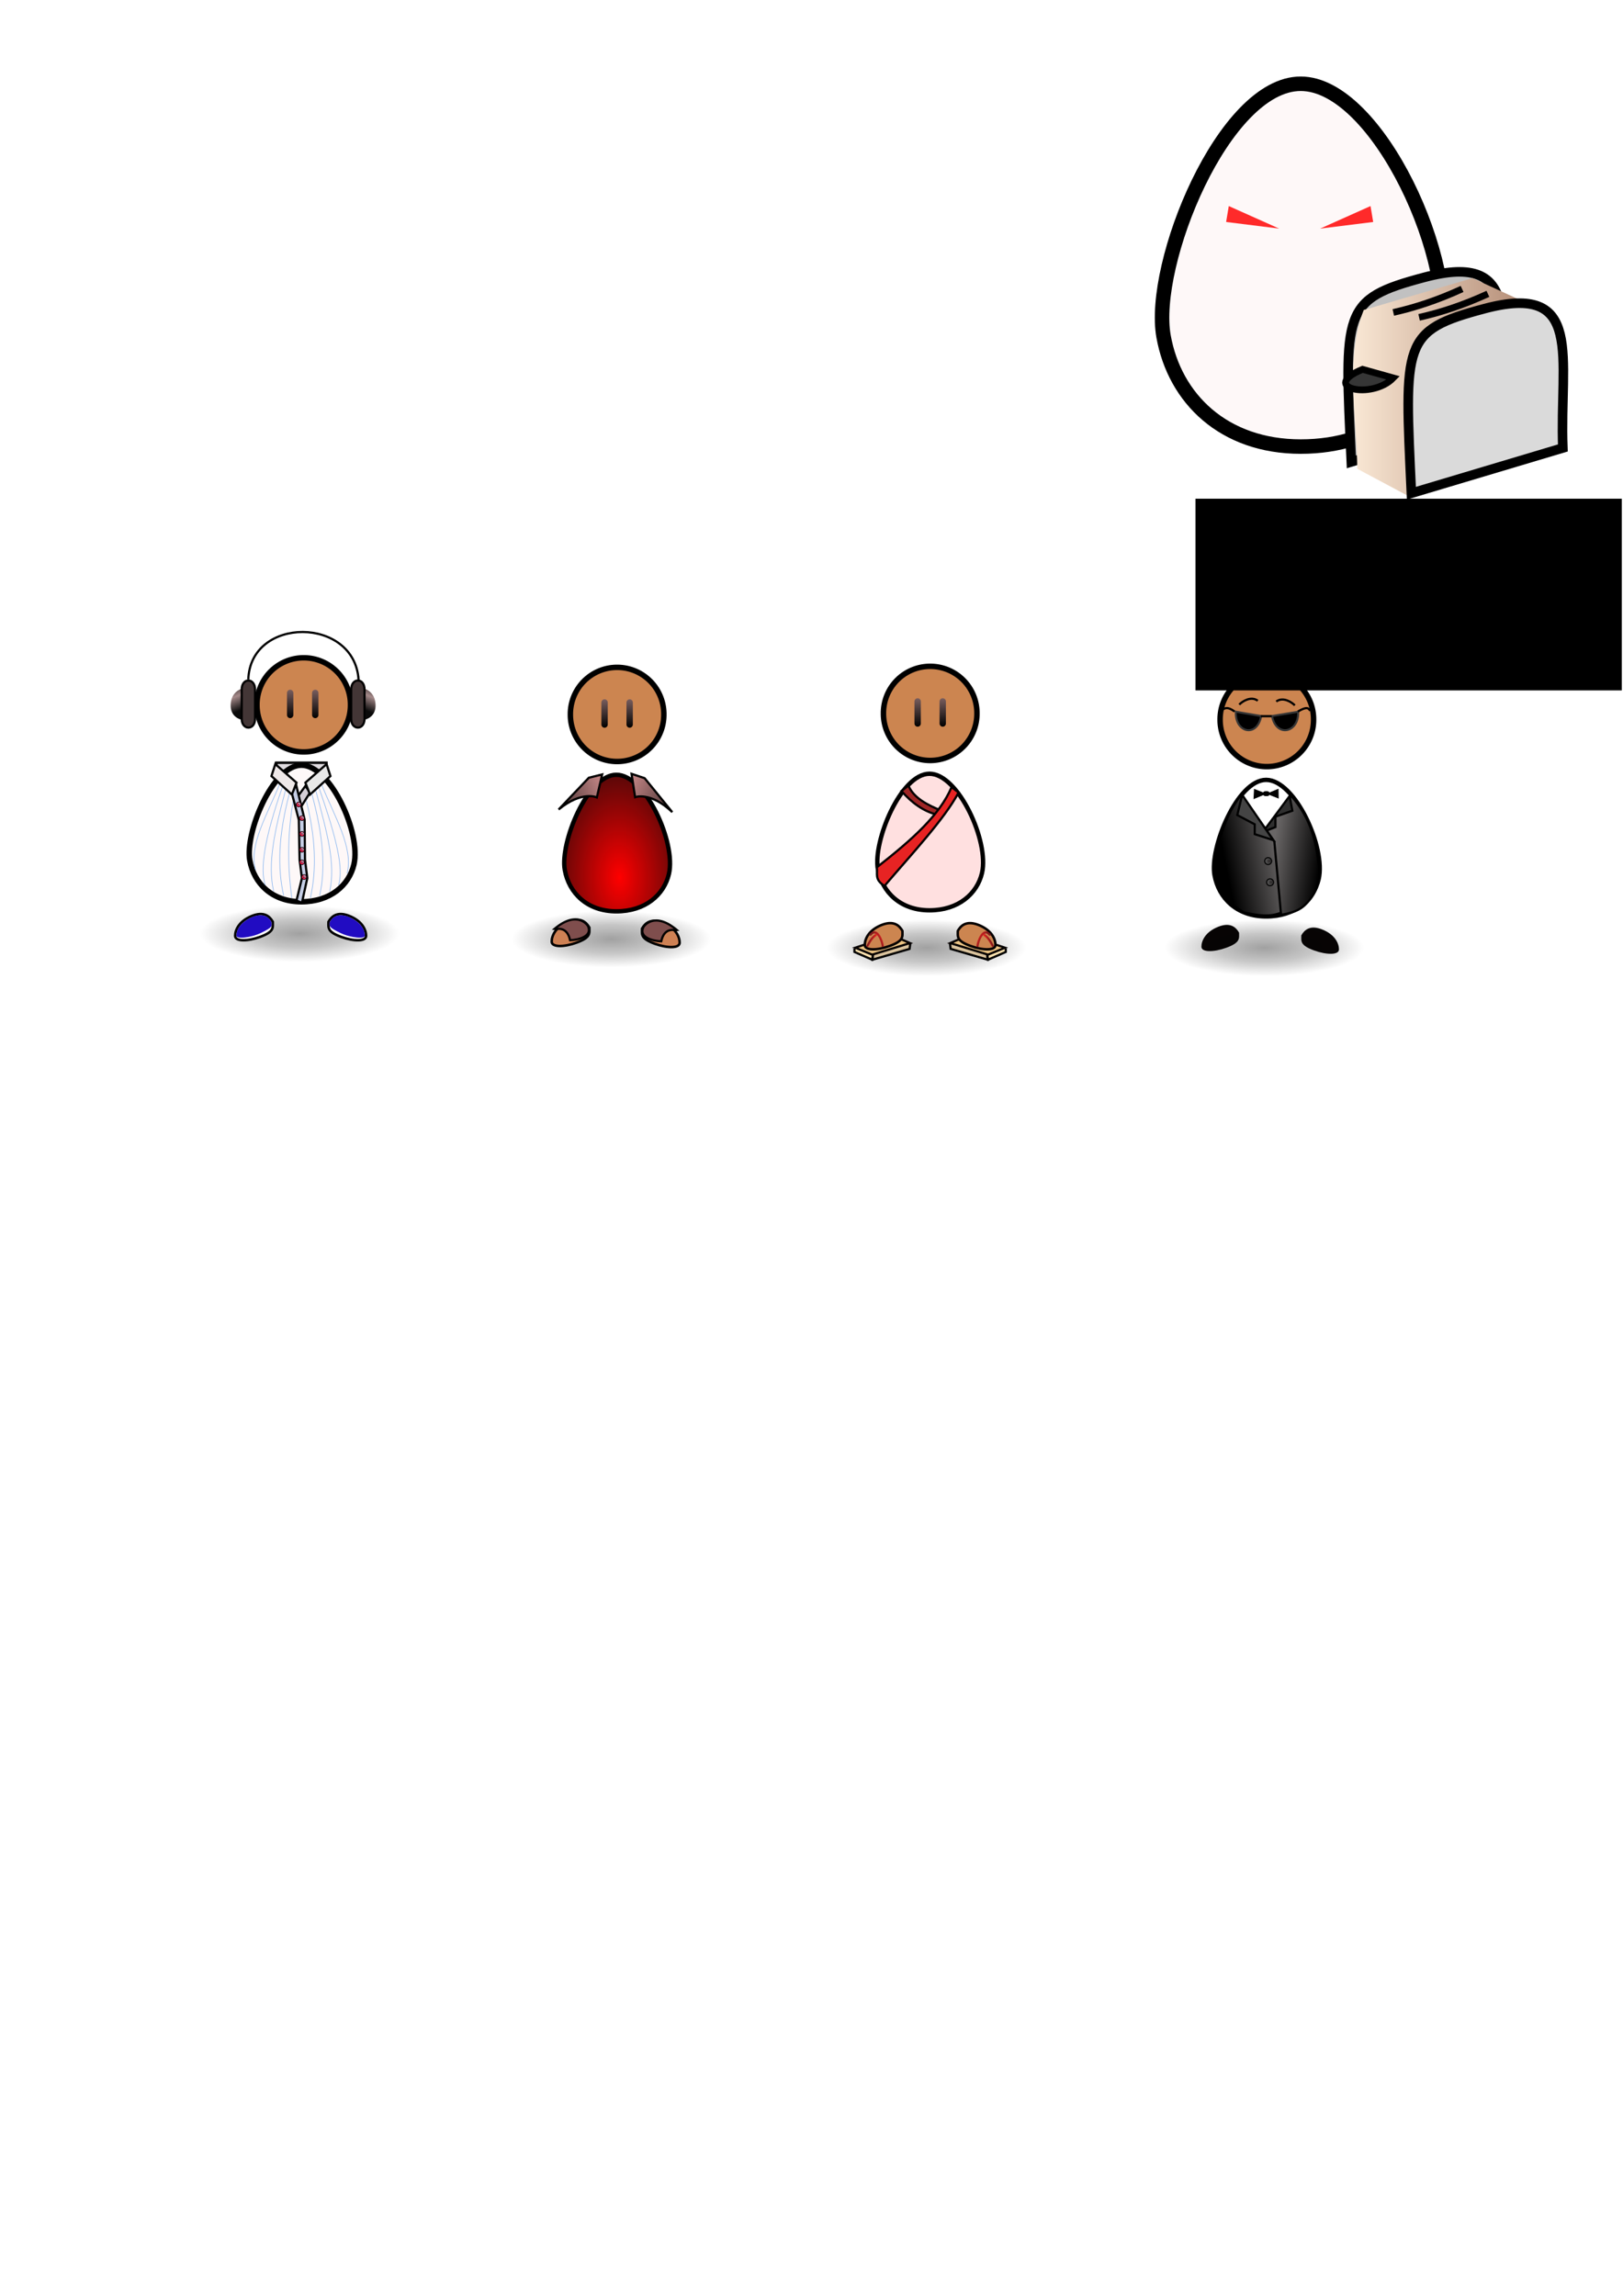 <?xml version="1.0" encoding="UTF-8" standalone="no"?>
<!-- Created with Inkscape (http://www.inkscape.org/) -->
<svg
   xmlns:dc="http://purl.org/dc/elements/1.1/"
   xmlns:cc="http://web.resource.org/cc/"
   xmlns:rdf="http://www.w3.org/1999/02/22-rdf-syntax-ns#"
   xmlns:svg="http://www.w3.org/2000/svg"
   xmlns="http://www.w3.org/2000/svg"
   xmlns:xlink="http://www.w3.org/1999/xlink"
   xmlns:sodipodi="http://sodipodi.sourceforge.net/DTD/sodipodi-0.dtd"
   xmlns:inkscape="http://www.inkscape.org/namespaces/inkscape"
   width="744.094"
   height="1052.362"
   id="svg2"
   sodipodi:version="0.32"
   inkscape:version="0.45.1"
   sodipodi:docbase="/Users/student/Desktop"
   sodipodi:docname="eggs.svg"
   inkscape:output_extension="org.inkscape.output.svg.inkscape">
  <defs
     id="defs4">
    <linearGradient
       id="linearGradient3618">
      <stop
         style="stop-color:#282525;stop-opacity:1"
         offset="0"
         id="stop3620" />
      <stop
         style="stop-color:#5a5a5a;stop-opacity:1"
         offset="1"
         id="stop3622" />
    </linearGradient>
    <linearGradient
       inkscape:collect="always"
       id="linearGradient3598">
      <stop
         style="stop-color:#000000;stop-opacity:1;"
         offset="0"
         id="stop3600" />
      <stop
         style="stop-color:#696666;stop-opacity:1"
         offset="1"
         id="stop3602" />
    </linearGradient>
    <linearGradient
       id="linearGradient3522">
      <stop
         style="stop-color:#e22222;stop-opacity:1;"
         offset="0"
         id="stop3524" />
      <stop
         style="stop-color:#7c1b1b;stop-opacity:1;"
         offset="1"
         id="stop3526" />
    </linearGradient>
    <linearGradient
       id="linearGradient3469">
      <stop
         style="stop-color:#433030;stop-opacity:1;"
         offset="0"
         id="stop3471" />
      <stop
         style="stop-color:#cc8b8b;stop-opacity:1;"
         offset="1"
         id="stop3473" />
    </linearGradient>
    <linearGradient
       id="linearGradient3459">
      <stop
         style="stop-color:#ff0000;stop-opacity:1;"
         offset="0"
         id="stop3461" />
      <stop
         style="stop-color:#570808;stop-opacity:1;"
         offset="1"
         id="stop3463" />
    </linearGradient>
    <linearGradient
       id="linearGradient4599">
      <stop
         style="stop-color:#f8e6d3;stop-opacity:1;"
         offset="0"
         id="stop4601" />
      <stop
         style="stop-color:#a57962;stop-opacity:1;"
         offset="1"
         id="stop4603" />
    </linearGradient>
    <linearGradient
       id="linearGradient4220">
      <stop
         style="stop-color:#000000;stop-opacity:1;"
         offset="0"
         id="stop4222" />
      <stop
         id="stop4230"
         offset="0.5"
         style="stop-color:#000000;stop-opacity:0.602;" />
      <stop
         style="stop-color:#000000;stop-opacity:0;"
         offset="1"
         id="stop4224" />
    </linearGradient>
    <linearGradient
       id="linearGradient3273">
      <stop
         style="stop-color:#c5cde4;stop-opacity:1;"
         offset="0"
         id="stop3275" />
      <stop
         style="stop-color:#ff1245;stop-opacity:1;"
         offset="1"
         id="stop3277" />
    </linearGradient>
    <linearGradient
       id="linearGradient3217">
      <stop
         style="stop-color:#000000;stop-opacity:1;"
         offset="0"
         id="stop3219" />
      <stop
         id="stop3225"
         offset="0.5"
         style="stop-color:#a58a8a;stop-opacity:1;" />
      <stop
         style="stop-color:#000000;stop-opacity:0.959;"
         offset="1"
         id="stop3221" />
    </linearGradient>
    <linearGradient
       id="linearGradient3166">
      <stop
         style="stop-color:#ffd1d1;stop-opacity:0.735;"
         offset="0"
         id="stop3168" />
      <stop
         style="stop-color:#fffbfb;stop-opacity:0;"
         offset="1"
         id="stop3170" />
    </linearGradient>
    <linearGradient
       id="linearGradient3143">
      <stop
         style="stop-color:#000000;stop-opacity:1;"
         offset="0"
         id="stop3145" />
      <stop
         style="stop-color:#795e5e;stop-opacity:1;"
         offset="1"
         id="stop3147" />
    </linearGradient>
    <linearGradient
       inkscape:collect="always"
       xlink:href="#linearGradient3143"
       id="linearGradient3186"
       gradientUnits="userSpaceOnUse"
       gradientTransform="translate(4.036,209.804)"
       x1="129"
       y1="119.382"
       x2="129"
       y2="106.342" />
    <linearGradient
       inkscape:collect="always"
       xlink:href="#linearGradient3143"
       id="linearGradient3188"
       gradientUnits="userSpaceOnUse"
       gradientTransform="translate(15.536,209.804)"
       x1="129"
       y1="119.382"
       x2="129"
       y2="106.342" />
    <linearGradient
       inkscape:collect="always"
       xlink:href="#linearGradient3217"
       id="linearGradient3231"
       gradientUnits="userSpaceOnUse"
       gradientTransform="translate(11.5,-0.25)"
       x1="187.242"
       y1="91.612"
       x2="192.25"
       y2="104.026" />
    <linearGradient
       inkscape:collect="always"
       xlink:href="#linearGradient3217"
       id="linearGradient3243"
       gradientUnits="userSpaceOnUse"
       gradientTransform="translate(11.5,-0.25)"
       x1="187.242"
       y1="91.612"
       x2="192.25"
       y2="104.026" />
    <radialGradient
       inkscape:collect="always"
       xlink:href="#linearGradient3273"
       id="radialGradient3279"
       cx="209.569"
       cy="150.182"
       fx="209.569"
       fy="150.182"
       r="3.624"
       gradientUnits="userSpaceOnUse" />
    <radialGradient
       inkscape:collect="always"
       xlink:href="#linearGradient3273"
       id="radialGradient3296"
       gradientUnits="userSpaceOnUse"
       cx="209.569"
       cy="150.182"
       fx="209.569"
       fy="150.182"
       r="3.624" />
    <radialGradient
       inkscape:collect="always"
       xlink:href="#linearGradient3273"
       id="radialGradient3310"
       gradientUnits="userSpaceOnUse"
       cx="209.569"
       cy="150.182"
       fx="209.569"
       fy="150.182"
       r="3.624" />
    <radialGradient
       inkscape:collect="always"
       xlink:href="#linearGradient3273"
       id="radialGradient3324"
       gradientUnits="userSpaceOnUse"
       cx="209.569"
       cy="150.182"
       fx="209.569"
       fy="150.182"
       r="3.624" />
    <radialGradient
       inkscape:collect="always"
       xlink:href="#linearGradient3273"
       id="radialGradient3338"
       gradientUnits="userSpaceOnUse"
       cx="209.569"
       cy="150.182"
       fx="209.569"
       fy="150.182"
       r="3.624" />
    <radialGradient
       inkscape:collect="always"
       xlink:href="#linearGradient3273"
       id="radialGradient3352"
       gradientUnits="userSpaceOnUse"
       cx="209.569"
       cy="150.182"
       fx="209.569"
       fy="150.182"
       r="3.624" />
    <radialGradient
       inkscape:collect="always"
       xlink:href="#linearGradient3273"
       id="radialGradient3366"
       gradientUnits="userSpaceOnUse"
       cx="209.569"
       cy="150.182"
       fx="209.569"
       fy="150.182"
       r="3.624" />
    <linearGradient
       inkscape:collect="always"
       xlink:href="#linearGradient3143"
       id="linearGradient4236"
       gradientUnits="userSpaceOnUse"
       gradientTransform="translate(-210.804,-22.127)"
       x1="129"
       y1="119.382"
       x2="129"
       y2="106.342" />
    <linearGradient
       inkscape:collect="always"
       xlink:href="#linearGradient3143"
       id="linearGradient4238"
       gradientUnits="userSpaceOnUse"
       gradientTransform="translate(-199.304,-22.127)"
       x1="129"
       y1="119.382"
       x2="129"
       y2="106.342" />
    <radialGradient
       inkscape:collect="always"
       xlink:href="#linearGradient4220"
       id="radialGradient4248"
       cx="118.75"
       cy="210.362"
       fx="118.75"
       fy="210.362"
       r="54.25"
       gradientTransform="matrix(1,0,0,0.24,0,159.953)"
       gradientUnits="userSpaceOnUse" />
    <filter
       inkscape:collect="always"
       x="-0.065"
       width="1.13"
       y="-0.27"
       height="1.54"
       id="filter4390">
      <feGaussianBlur
         inkscape:collect="always"
         stdDeviation="3.513"
         id="feGaussianBlur4392" />
    </filter>
    <linearGradient
       inkscape:collect="always"
       xlink:href="#linearGradient4599"
       id="linearGradient4674"
       gradientUnits="userSpaceOnUse"
       x1="81.386"
       y1="40"
       x2="102.872"
       y2="40" />
    <linearGradient
       inkscape:collect="always"
       xlink:href="#linearGradient3143"
       id="linearGradient2480"
       gradientUnits="userSpaceOnUse"
       gradientTransform="translate(-210.804,-22.127)"
       x1="129"
       y1="119.382"
       x2="129"
       y2="106.342" />
    <linearGradient
       inkscape:collect="always"
       xlink:href="#linearGradient3143"
       id="linearGradient2482"
       gradientUnits="userSpaceOnUse"
       gradientTransform="translate(-199.304,-22.127)"
       x1="129"
       y1="119.382"
       x2="129"
       y2="106.342" />
    <radialGradient
       inkscape:collect="always"
       xlink:href="#linearGradient3459"
       id="radialGradient3465"
       cx="334.988"
       cy="398.743"
       fx="334.988"
       fy="398.743"
       r="25.257"
       gradientTransform="matrix(1.168,-2.578548e-2,4.1995154e-2,1.902,-123.949,-347.551)"
       gradientUnits="userSpaceOnUse" />
    <linearGradient
       inkscape:collect="always"
       xlink:href="#linearGradient3469"
       id="linearGradient3475"
       x1="296.662"
       y1="362.138"
       x2="322.587"
       y2="362.138"
       gradientUnits="userSpaceOnUse"
       gradientTransform="matrix(0.904,-0.427,0.427,0.904,-168.201,168.216)" />
    <linearGradient
       inkscape:collect="always"
       xlink:href="#linearGradient3469"
       id="linearGradient3479"
       gradientUnits="userSpaceOnUse"
       gradientTransform="matrix(-0.869,-0.496,-0.496,0.869,746.96,202.907)"
       x1="296.662"
       y1="362.138"
       x2="322.587"
       y2="362.138" />
    <radialGradient
       inkscape:collect="always"
       xlink:href="#linearGradient4220"
       id="radialGradient3483"
       gradientUnits="userSpaceOnUse"
       gradientTransform="matrix(1,0,0,0.24,0,159.953)"
       cx="118.75"
       cy="210.362"
       fx="118.75"
       fy="210.362"
       r="54.25" />
    <linearGradient
       inkscape:collect="always"
       xlink:href="#linearGradient3143"
       id="linearGradient3499"
       gradientUnits="userSpaceOnUse"
       gradientTransform="translate(-210.804,-22.127)"
       x1="129"
       y1="119.382"
       x2="129"
       y2="106.342" />
    <linearGradient
       inkscape:collect="always"
       xlink:href="#linearGradient3143"
       id="linearGradient3501"
       gradientUnits="userSpaceOnUse"
       gradientTransform="translate(-199.304,-22.127)"
       x1="129"
       y1="119.382"
       x2="129"
       y2="106.342" />
    <linearGradient
       inkscape:collect="always"
       xlink:href="#linearGradient3522"
       id="linearGradient3528"
       x1="399.826"
       y1="435.942"
       x2="398.201"
       y2="435.192"
       gradientUnits="userSpaceOnUse"
       gradientTransform="translate(0.5,-4.5)" />
    <linearGradient
       inkscape:collect="always"
       xlink:href="#linearGradient3522"
       id="linearGradient3532"
       gradientUnits="userSpaceOnUse"
       gradientTransform="translate(1.625,-9.75)"
       x1="402.201"
       y1="437.442"
       x2="399.201"
       y2="439.192" />
    <linearGradient
       inkscape:collect="always"
       xlink:href="#linearGradient3522"
       id="linearGradient3548"
       gradientUnits="userSpaceOnUse"
       gradientTransform="matrix(-1,0,0,1,851.232,-9.75)"
       x1="402.201"
       y1="437.442"
       x2="399.201"
       y2="439.192" />
    <linearGradient
       inkscape:collect="always"
       xlink:href="#linearGradient3522"
       id="linearGradient3550"
       gradientUnits="userSpaceOnUse"
       gradientTransform="matrix(-1,0,0,1,852.357,-4.5)"
       x1="399.826"
       y1="435.942"
       x2="398.201"
       y2="435.192" />
    <radialGradient
       inkscape:collect="always"
       xlink:href="#linearGradient4220"
       id="radialGradient3554"
       gradientUnits="userSpaceOnUse"
       gradientTransform="matrix(1,0,0,0.24,0,159.953)"
       cx="118.75"
       cy="210.362"
       fx="118.75"
       fy="210.362"
       r="54.25" />
    <linearGradient
       inkscape:collect="always"
       xlink:href="#linearGradient3598"
       id="linearGradient3604"
       x1="562.069"
       y1="397.139"
       x2="587.399"
       y2="392.013"
       gradientUnits="userSpaceOnUse" />
    <linearGradient
       inkscape:collect="always"
       xlink:href="#linearGradient3598"
       id="linearGradient3614"
       x1="605.375"
       y1="396.175"
       x2="583.125"
       y2="392.8"
       gradientUnits="userSpaceOnUse" />
    <radialGradient
       inkscape:collect="always"
       xlink:href="#linearGradient3618"
       id="radialGradient3624"
       cx="618.011"
       cy="378.313"
       fx="618.011"
       fy="378.313"
       r="3.682"
       gradientUnits="userSpaceOnUse" />
    <radialGradient
       inkscape:collect="always"
       xlink:href="#linearGradient3618"
       id="radialGradient3628"
       gradientUnits="userSpaceOnUse"
       cx="618.011"
       cy="378.313"
       fx="618.011"
       fy="378.313"
       r="3.682" />
    <radialGradient
       inkscape:collect="always"
       xlink:href="#linearGradient3618"
       id="radialGradient3632"
       gradientUnits="userSpaceOnUse"
       cx="618.011"
       cy="378.313"
       fx="618.011"
       fy="378.313"
       r="3.682" />
    <radialGradient
       inkscape:collect="always"
       xlink:href="#linearGradient4220"
       id="radialGradient3636"
       gradientUnits="userSpaceOnUse"
       gradientTransform="matrix(1,0,0,0.24,0,159.953)"
       cx="118.75"
       cy="210.362"
       fx="118.75"
       fy="210.362"
       r="54.25" />
  </defs>
  <sodipodi:namedview
     id="base"
     pagecolor="#ffffff"
     bordercolor="#666666"
     borderopacity="1.0"
     gridtolerance="10000"
     guidetolerance="10"
     objecttolerance="10"
     inkscape:pageopacity="0.0"
     inkscape:pageshadow="2"
     inkscape:zoom="1.4142136"
     inkscape:cx="587.62376"
     inkscape:cy="659.10412"
     inkscape:document-units="px"
     inkscape:current-layer="layer1"
     showguides="true"
     inkscape:guide-bbox="true"
     inkscape:window-width="745"
     inkscape:window-height="678"
     inkscape:window-x="0"
     inkscape:window-y="22" />
  <g
     inkscape:label="Layer 1"
     inkscape:groupmode="layer"
     id="layer1">
    <path
       sodipodi:type="arc"
       style="opacity:0.606;fill:url(#radialGradient4248);fill-opacity:1;fill-rule:nonzero;stroke:none;stroke-width:0.535;stroke-linecap:round;stroke-linejoin:round;stroke-miterlimit:4;stroke-dasharray:none;stroke-opacity:1;filter:url(#filter4390)"
       id="path4240"
       sodipodi:cx="118.75"
       sodipodi:cy="210.3622"
       sodipodi:rx="54.25"
       sodipodi:ry="13"
       d="M 173 210.362 A 54.25 13 0 1 1  64.5,210.362 A 54.25 13 0 1 1  173 210.362 z"
       transform="matrix(0.843,0,0,0.998,37.233,217.921)" />
    <path
       sodipodi:nodetypes="csssc"
       id="path3190"
       d="M 125.075,422.54 C 125.075,425.184 125.805,427.072 119.206,429.467 C 113.491,431.541 107.813,431.632 107.813,428.988 C 107.813,426.344 109.501,422.283 115.408,419.888 C 121.079,417.59 123.661,420.073 125.075,422.54 z "
       style="fill:#ffffff;fill-opacity:1;fill-rule:evenodd;stroke:#000000;stroke-width:1.135;stroke-linecap:butt;stroke-linejoin:miter;stroke-miterlimit:4;stroke-dasharray:none;stroke-opacity:1" />
    <path
       style="fill:#ff0000;fill-rule:evenodd;stroke:none;stroke-width:1px;stroke-linecap:butt;stroke-linejoin:miter;stroke-opacity:1"
       d="M -115.619,-81.789 C -117.84,-72.257 -126.41,-64.647 -139.705,-64.647 C -153,-64.647 -161.454,-72.942 -163.375,-83.652 C -165.611,-96.121 -153,-127.253 -139.705,-127.253 C -126.41,-127.253 -112.265,-96.188 -115.619,-81.789 z "
       id="path3192"
       sodipodi:nodetypes="cssss" />
    <path
       style="fill:#080505;fill-opacity:1;fill-rule:evenodd;stroke:none;stroke-width:1.035px;stroke-linecap:butt;stroke-linejoin:miter;stroke-opacity:1"
       d="M -152.11,-51.221 C -152.11,-48.578 -151.381,-46.689 -157.98,-44.295 C -163.695,-42.22 -169.373,-42.13 -169.373,-44.773 C -169.373,-47.417 -167.685,-51.478 -161.777,-53.873 C -156.107,-56.172 -153.525,-53.688 -152.11,-51.221 z "
       id="path2266"
       sodipodi:nodetypes="csssc" />
    <path
       sodipodi:nodetypes="csssc"
       id="path2268"
       d="M -125.574,-49.989 C -125.574,-47.346 -126.303,-45.457 -119.705,-43.062 C -113.99,-40.988 -108.312,-40.898 -108.312,-43.541 C -108.312,-46.185 -109.999,-50.246 -115.907,-52.641 C -121.578,-54.939 -124.16,-52.456 -125.574,-49.989 z "
       style="fill:#080505;fill-opacity:1;fill-rule:evenodd;stroke:none;stroke-width:1.035px;stroke-linecap:butt;stroke-linejoin:miter;stroke-opacity:1" />
    <path
       style="fill:#210cc2;fill-opacity:1;fill-rule:evenodd;stroke:none;stroke-width:1.035px;stroke-linecap:butt;stroke-linejoin:miter;stroke-opacity:1"
       d="M 124.475,422.739 C 124.475,424.488 125.453,424.831 119.664,427.631 C 114.65,430.055 107.91,430.451 108.409,428.774 C 108.424,425.292 111.345,422.316 115.069,420.616 C 120.161,418.292 123.167,420.007 124.475,422.739 z "
       id="path2270"
       sodipodi:nodetypes="cscsc" />
    <path
       style="fill:#ffffff;fill-opacity:1;fill-rule:evenodd;stroke:#000000;stroke-width:1.135;stroke-linecap:butt;stroke-linejoin:miter;stroke-miterlimit:4;stroke-dasharray:none;stroke-opacity:1"
       d="M 150.587,422.54 C 150.587,425.184 149.858,427.072 156.456,429.467 C 162.172,431.541 167.849,431.632 167.849,428.988 C 167.849,426.344 166.162,422.283 160.254,419.888 C 154.583,417.59 152.001,420.073 150.587,422.54 z "
       id="path4536"
       sodipodi:nodetypes="csssc" />
    <path
       sodipodi:nodetypes="cscsc"
       id="path4538"
       d="M 151.187,422.739 C 151.187,424.488 150.209,424.831 155.998,427.631 C 161.012,430.055 167.753,430.451 167.253,428.774 C 167.238,425.292 164.318,422.316 160.593,420.616 C 155.501,418.292 152.495,420.007 151.187,422.739 z "
       style="fill:#210cc2;fill-opacity:1;fill-rule:evenodd;stroke:none;stroke-width:1.035px;stroke-linecap:butt;stroke-linejoin:miter;stroke-opacity:1" />
    <path
       transform="matrix(0.843,0,0,0.998,180.233,220.421)"
       d="M 173 210.362 A 54.25 13 0 1 1  64.5,210.362 A 54.25 13 0 1 1  173 210.362 z"
       sodipodi:ry="13"
       sodipodi:rx="54.25"
       sodipodi:cy="210.3622"
       sodipodi:cx="118.75"
       id="path3481"
       style="opacity:0.606;fill:url(#radialGradient3483);fill-opacity:1;fill-rule:nonzero;stroke:none;stroke-width:0.535;stroke-linecap:round;stroke-linejoin:round;stroke-miterlimit:4;stroke-dasharray:none;stroke-opacity:1;filter:url(#filter4390)"
       sodipodi:type="arc" />
    <path
       sodipodi:type="arc"
       style="opacity:0.606;fill:url(#radialGradient3554);fill-opacity:1;fill-rule:nonzero;stroke:none;stroke-width:0.535;stroke-linecap:round;stroke-linejoin:round;stroke-miterlimit:4;stroke-dasharray:none;stroke-opacity:1;filter:url(#filter4390)"
       id="path3552"
       sodipodi:cx="118.75"
       sodipodi:cy="210.3622"
       sodipodi:rx="54.25"
       sodipodi:ry="13"
       d="M 173 210.362 A 54.25 13 0 1 1  64.5,210.362 A 54.25 13 0 1 1  173 210.362 z"
       transform="matrix(0.843,0,0,0.998,324.733,224.421)" />
    <path
       style="fill:#ffffff;fill-rule:evenodd;stroke:#000000;stroke-width:2;stroke-linecap:butt;stroke-linejoin:miter;stroke-opacity:1;stroke-miterlimit:4;stroke-dasharray:none;fill-opacity:1"
       d="M 604.565,402.946 C 602.345,412.478 593.775,420.088 580.48,420.088 C 567.185,420.088 558.731,411.793 556.81,401.082 C 554.574,388.613 567.185,357.482 580.48,357.482 C 593.775,357.482 607.92,388.547 604.565,402.946 z "
       id="path3556"
       sodipodi:nodetypes="cssss" />
    <path
       style="fill:#080505;fill-opacity:1;fill-rule:evenodd;stroke:none;stroke-width:1.035px;stroke-linecap:butt;stroke-linejoin:miter;stroke-opacity:1"
       d="M 568.074,427.513 C 568.074,430.157 568.803,432.046 562.205,434.44 C 556.489,436.514 550.812,436.605 550.812,433.961 C 550.812,431.318 552.499,427.256 558.407,424.862 C 564.078,422.563 566.66,425.046 568.074,427.513 z "
       id="path3558"
       sodipodi:nodetypes="csssc" />
    <path
       sodipodi:nodetypes="csssc"
       id="path3560"
       d="M 596.61,428.745 C 596.61,431.389 595.881,433.278 602.48,435.672 C 608.195,437.747 613.873,437.837 613.873,435.193 C 613.873,432.55 612.185,428.488 606.277,426.094 C 600.607,423.795 598.025,426.279 596.61,428.745 z "
       style="fill:#080505;fill-opacity:1;fill-rule:evenodd;stroke:none;stroke-width:1.035px;stroke-linecap:butt;stroke-linejoin:miter;stroke-opacity:1" />
    <path
       sodipodi:type="arc"
       style="fill:#cc8550;fill-opacity:1;fill-rule:evenodd;stroke:#000000;stroke-width:2.5;stroke-linecap:butt;stroke-linejoin:miter;stroke-miterlimit:4;stroke-dasharray:none;stroke-opacity:1"
       id="path3562"
       sodipodi:cx="135.71428"
       sodipodi:cy="113.79076"
       sodipodi:rx="21.428572"
       sodipodi:ry="21.428572"
       d="M 157.143 113.791 A 21.429 21.429 0 1 1  114.286,113.791 A 21.429 21.429 0 1 1  157.143 113.791 z"
       transform="translate(445.094,216.034)" />
    <path
       style="fill:#000000;fill-opacity:1;fill-rule:evenodd;stroke:#373737;stroke-width:0.905px;stroke-linecap:butt;stroke-linejoin:miter;stroke-opacity:1"
       d="M 566.587,326.233 C 566.16,336.042 576.452,338.207 578.211,328.213 L 566.587,326.233 z "
       id="path3574"
       sodipodi:nodetypes="ccc" />
    <path
       sodipodi:nodetypes="ccc"
       id="path3576"
       d="M 595.162,326.239 C 595.602,336.034 585.009,338.195 583.197,328.216 L 595.162,326.239 z "
       style="fill:#000000;fill-opacity:1;fill-rule:evenodd;stroke:#373737;stroke-width:0.918px;stroke-linecap:butt;stroke-linejoin:miter;stroke-opacity:1" />
    <path
       style="fill:none;fill-rule:evenodd;stroke:#000000;stroke-width:1px;stroke-linecap:butt;stroke-linejoin:miter;stroke-opacity:1"
       d="M 560.029,325.81 C 561.279,324.423 562.918,323.81 566.039,326.164"
       id="path3578"
       sodipodi:nodetypes="cc" />
    <path
       style="fill:none;fill-rule:evenodd;stroke:#000000;stroke-width:1px;stroke-linecap:butt;stroke-linejoin:miter;stroke-opacity:1"
       d="M 578.06,328.285 L 583.01,328.285"
       id="path3580" />
    <path
       style="fill:none;fill-rule:evenodd;stroke:#000000;stroke-width:1px;stroke-linecap:butt;stroke-linejoin:miter;stroke-opacity:1"
       d="M 595.03,326.164 C 599.42,323.542 599.959,324.77 600.687,325.81"
       id="path3582"
       sodipodi:nodetypes="cc" />
    <path
       sodipodi:nodetypes="cc"
       id="path3584"
       d="M 568.16,322.982 C 569.411,321.594 573.524,318.861 576.646,321.214"
       style="fill:none;fill-rule:evenodd;stroke:#000000;stroke-width:1px;stroke-linecap:butt;stroke-linejoin:miter;stroke-opacity:1" />
    <path
       style="fill:none;fill-rule:evenodd;stroke:#000000;stroke-width:1px;stroke-linecap:butt;stroke-linejoin:miter;stroke-opacity:1"
       d="M 593.616,323.335 C 592.365,321.948 588.252,319.214 585.131,321.567"
       id="path3586"
       sodipodi:nodetypes="cc" />
    <path
       style="fill:url(#linearGradient3614);fill-rule:evenodd;stroke:#000000;stroke-width:1px;stroke-linecap:butt;stroke-linejoin:miter;stroke-opacity:1;fill-opacity:1.0"
       d="M 591.875,364.737 C 601.728,375.711 603.908,387.822 604.875,400.112 C 604.647,404.819 603.67,409.576 598.5,414.612 C 595.159,418.017 590.203,419 585,419.612 L 579.5,380.862 L 591.875,364.737 z "
       id="path3606"
       sodipodi:nodetypes="cccccc" />
    <path
       style="fill:#2f2f2f;fill-rule:evenodd;stroke:#000000;stroke-width:1px;stroke-linecap:butt;stroke-linejoin:miter;stroke-opacity:1;fill-opacity:1"
       d="M 591.25,364.862 L 592.5,371.612 L 584.75,374.362 L 584.75,379.112 L 579,381.362 L 591.25,364.862 z "
       id="path3590" />
    <path
       style="fill:url(#linearGradient3604);fill-rule:evenodd;stroke:#000000;stroke-width:1px;stroke-linecap:butt;stroke-linejoin:miter;stroke-opacity:1;fill-opacity:1.0"
       d="M 584.247,385.737 L 587.252,418.441 C 581.693,420.325 578.076,419.826 570.282,418.264 C 565.902,415.377 561.355,412.724 557.907,404.829 C 556.029,395.403 559.113,376.86 569.044,364.347 L 584.247,385.737 z "
       id="path3596"
       sodipodi:nodetypes="cccccc" />
    <path
       style="fill:#444444;fill-rule:evenodd;stroke:#000000;stroke-width:1px;stroke-linecap:butt;stroke-linejoin:miter;stroke-opacity:1;fill-opacity:1"
       d="M 569.5,364.362 L 567.25,373.612 L 575.25,377.862 L 575.25,382.362 L 583.75,385.112 L 569.5,364.362 z "
       id="path3588"
       sodipodi:nodetypes="cccccc" />
    <path
       style="fill:#000000;fill-opacity:1;fill-rule:evenodd;stroke:none;stroke-width:1px;stroke-linecap:butt;stroke-linejoin:miter;stroke-opacity:1"
       d="M 574.942,361.582 L 586.25,366.067 L 586.162,361.524 L 574.692,366.332 L 574.942,361.582 z "
       id="path3592"
       sodipodi:nodetypes="ccccc" />
    <rect
       style="fill:#000000;fill-opacity:1;stroke:none;stroke-width:2;stroke-linecap:round;stroke-linejoin:round;stroke-miterlimit:4;stroke-dasharray:none;stroke-opacity:1"
       id="rect3594"
       width="2.75"
       height="2.25"
       x="579.192"
       y="362.67"
       ry="0.619"
       rx="0.972" />
    <path
       d="M 620.133 378.313 A 3.182 3.182 0 1 1  613.769,378.313 A 3.182 3.182 0 1 1  620.133 378.313 z"
       sodipodi:ry="3.1819804"
       sodipodi:rx="3.1819804"
       sodipodi:cy="378.31265"
       sodipodi:cx="616.95062"
       id="path3626"
       style="fill:url(#radialGradient3628);fill-opacity:1;stroke:#000000;stroke-width:1;stroke-linecap:round;stroke-linejoin:round;stroke-miterlimit:4;stroke-dasharray:none;stroke-opacity:1"
       sodipodi:type="arc"
       transform="matrix(0.496,0,0,0.496,275.396,207.066)" />
    <path
       transform="matrix(0.496,0,0,0.496,276.28,216.789)"
       sodipodi:type="arc"
       style="fill:url(#radialGradient3632);fill-opacity:1;stroke:#000000;stroke-width:1;stroke-linecap:round;stroke-linejoin:round;stroke-miterlimit:4;stroke-dasharray:none;stroke-opacity:1"
       id="path3630"
       sodipodi:cx="616.95062"
       sodipodi:cy="378.31265"
       sodipodi:rx="3.1819804"
       sodipodi:ry="3.1819804"
       d="M 620.133 378.313 A 3.182 3.182 0 1 1  613.769,378.313 A 3.182 3.182 0 1 1  620.133 378.313 z" />
    <path
       transform="matrix(0.843,0,0,0.998,479.59,224.421)"
       d="M 173 210.362 A 54.25 13 0 1 1  64.5,210.362 A 54.25 13 0 1 1  173 210.362 z"
       sodipodi:ry="13"
       sodipodi:rx="54.25"
       sodipodi:cy="210.3622"
       sodipodi:cx="118.75"
       id="path3634"
       style="opacity:0.606;fill:url(#radialGradient3636);fill-opacity:1;fill-rule:nonzero;stroke:none;stroke-width:0.535;stroke-linecap:round;stroke-linejoin:round;stroke-miterlimit:4;stroke-dasharray:none;stroke-opacity:1;filter:url(#filter4390)"
       sodipodi:type="arc" />
  </g>
  <g
     inkscape:groupmode="layer"
     id="layer4"
     inkscape:label="shirt">
    <path
       style="fill:#dfdbdf;fill-opacity:1;fill-rule:evenodd;stroke:#000000;stroke-width:1.131px;stroke-linecap:butt;stroke-linejoin:miter;stroke-opacity:1"
       d="M 126.638,349.619 L 149.664,349.619 L 149.487,353.907 L 126.992,353.907 L 126.638,349.619 z "
       id="path3261" />
    <path
       sodipodi:nodetypes="cssss"
       id="path3174"
       d="M 162.274,396.215 C 160.053,405.747 151.483,413.357 138.188,413.357 C 124.893,413.357 116.439,405.062 114.518,394.352 C 112.282,381.883 124.893,350.752 138.188,350.752 C 151.483,350.752 165.628,381.816 162.274,396.215 z "
       style="fill:#fef8f8;fill-opacity:1;fill-rule:evenodd;stroke:#000000;stroke-width:2.5;stroke-linecap:butt;stroke-linejoin:miter;stroke-miterlimit:4;stroke-dasharray:none;stroke-opacity:1" />
    <path
       sodipodi:nodetypes="cc"
       id="path2254"
       d="M 139.83,364.701 C 144.968,383.937 145.175,398.905 142.305,411.547"
       style="fill:none;fill-opacity:1;fill-rule:evenodd;stroke:#8bb7ef;stroke-width:0.3;stroke-linecap:butt;stroke-linejoin:miter;stroke-miterlimit:4;stroke-dasharray:none;stroke-opacity:1" />
    <path
       style="fill:#d6cfd6;fill-opacity:1;fill-rule:evenodd;stroke:#000000;stroke-width:1px;stroke-linecap:butt;stroke-linejoin:miter;stroke-opacity:1"
       d="M 140.007,360.281 L 135.765,366.115 L 137.356,370.888 L 142.128,363.287 L 140.007,360.281 z "
       id="path3269" />
    <path
       style="fill:none;fill-opacity:1;fill-rule:evenodd;stroke:#8bb7ef;stroke-width:0.3;stroke-linecap:butt;stroke-linejoin:miter;stroke-miterlimit:4;stroke-dasharray:none;stroke-opacity:1"
       d="M 134.826,364.701 C 131.257,384.198 132.148,399.114 133.765,411.547"
       id="path2256"
       sodipodi:nodetypes="cc" />
    <path
       style="fill:#c5cde4;fill-opacity:1;fill-rule:evenodd;stroke:#000000;stroke-width:1px;stroke-linecap:butt;stroke-linejoin:miter;stroke-opacity:1"
       d="M 135.765,359.751 L 139.654,375.661 L 139.83,394.046 L 140.891,402.531 L 138.416,413.845 L 135.941,412.784 L 138.416,402.531 L 137.356,394.223 L 137.002,375.838 L 133.82,363.64 L 135.765,359.751 z "
       id="path3267"
       sodipodi:nodetypes="ccccccccccc" />
    <path
       style="fill:none;fill-opacity:1;fill-rule:evenodd;stroke:#8bb7ef;stroke-width:0.3;stroke-linecap:butt;stroke-linejoin:miter;stroke-miterlimit:4;stroke-dasharray:none;stroke-opacity:1"
       d="M 130.937,362.049 C 125.799,381.285 122.587,395.9 125.457,408.541"
       id="path2258"
       sodipodi:nodetypes="cc" />
    <path
       sodipodi:nodetypes="cc"
       id="path2260"
       d="M 129.523,360.635 C 120.988,384.954 119.273,398.344 121.568,405.713"
       style="fill:none;fill-opacity:1;fill-rule:evenodd;stroke:#8bb7ef;stroke-width:0.3;stroke-linecap:butt;stroke-linejoin:miter;stroke-miterlimit:4;stroke-dasharray:none;stroke-opacity:1" />
    <path
       style="fill:none;fill-opacity:1;fill-rule:evenodd;stroke:#8bb7ef;stroke-width:0.3;stroke-linecap:butt;stroke-linejoin:miter;stroke-miterlimit:4;stroke-dasharray:none;stroke-opacity:1"
       d="M 128.285,359.221 C 122.561,373.531 113.978,387.178 117.148,398.819"
       id="path2262"
       sodipodi:nodetypes="cc" />
    <path
       sodipodi:nodetypes="cc"
       id="path2264"
       d="M 132.705,363.64 C 127.567,382.876 127.183,397.844 130.053,410.486"
       style="fill:none;fill-opacity:1;fill-rule:evenodd;stroke:#8bb7ef;stroke-width:0.3;stroke-linecap:butt;stroke-linejoin:miter;stroke-miterlimit:4;stroke-dasharray:none;stroke-opacity:1" />
    <path
       style="fill:#eee8e8;fill-opacity:1;fill-rule:evenodd;stroke:#000000;stroke-width:1px;stroke-linecap:butt;stroke-linejoin:miter;stroke-opacity:1"
       d="M 126.219,350.261 L 135.941,358.746 L 133.82,364.226 L 124.451,355.741 L 126.219,350.261 z "
       id="path3256" />
    <path
       sodipodi:nodetypes="cc"
       id="path3387"
       d="M 144.78,362.403 C 149.918,381.639 154.014,395.9 151.144,408.541"
       style="fill:none;fill-opacity:1;fill-rule:evenodd;stroke:#8bb7ef;stroke-width:0.3;stroke-linecap:butt;stroke-linejoin:miter;stroke-miterlimit:4;stroke-dasharray:none;stroke-opacity:1" />
    <path
       style="fill:none;fill-opacity:1;fill-rule:evenodd;stroke:#8bb7ef;stroke-width:0.3;stroke-linecap:butt;stroke-linejoin:miter;stroke-miterlimit:4;stroke-dasharray:none;stroke-opacity:1"
       d="M 146.194,360.989 C 154.729,385.308 157.504,398.344 155.21,405.713"
       id="path3389"
       sodipodi:nodetypes="cc" />
    <path
       sodipodi:nodetypes="cc"
       id="path3391"
       d="M 147.432,359.574 C 153.156,373.884 162.27,388.769 159.099,400.41"
       style="fill:none;fill-opacity:1;fill-rule:evenodd;stroke:#8bb7ef;stroke-width:0.3;stroke-linecap:butt;stroke-linejoin:miter;stroke-miterlimit:4;stroke-dasharray:none;stroke-opacity:1" />
    <path
       id="path3265"
       d="M 149.73,350.261 L 140.007,358.746 L 142.128,364.226 L 151.498,355.741 L 149.73,350.261 z "
       style="fill:#e8e8e8;fill-opacity:1;fill-rule:evenodd;stroke:#000000;stroke-width:1px;stroke-linecap:butt;stroke-linejoin:miter;stroke-opacity:1" />
    <g
       id="g3289"
       transform="matrix(0.303,0,0,0.303,73.743,322.939)">
      <path
         d="M 212.132 151.243 A 3.624 3.624 0 1 1  204.884,151.243 A 3.624 3.624 0 1 1  212.132 151.243 z"
         sodipodi:ry="3.6239223"
         sodipodi:rx="3.6239223"
         sodipodi:cy="151.24298"
         sodipodi:cx="208.50812"
         id="path3271"
         style="fill:url(#radialGradient3296);fill-opacity:1;stroke:#000000;stroke-width:1;stroke-linecap:round;stroke-linejoin:round;stroke-miterlimit:4;stroke-dasharray:none;stroke-opacity:1"
         sodipodi:type="arc" />
      <path
         transform="translate(8.8388348e-2,-0.442)"
         d="M 208.066 150.978 A 0.53 0.53 0 1 1  207.006,150.978 A 0.53 0.53 0 1 1  208.066 150.978 z"
         sodipodi:ry="0.53033006"
         sodipodi:rx="0.53033006"
         sodipodi:cy="150.97781"
         sodipodi:cx="207.53584"
         id="path3281"
         style="fill:#000000;fill-opacity:1;stroke:none;stroke-width:2.5;stroke-linecap:round;stroke-linejoin:round;stroke-miterlimit:4;stroke-dasharray:none;stroke-opacity:1"
         sodipodi:type="arc" />
      <path
         transform="translate(1.856,-0.442)"
         sodipodi:type="arc"
         style="fill:#000000;fill-opacity:1;stroke:none;stroke-width:2.5;stroke-linecap:round;stroke-linejoin:round;stroke-miterlimit:4;stroke-dasharray:none;stroke-opacity:1"
         id="path3283"
         sodipodi:cx="207.53584"
         sodipodi:cy="150.97781"
         sodipodi:rx="0.53033006"
         sodipodi:ry="0.53033006"
         d="M 208.066 150.978 A 0.53 0.53 0 1 1  207.006,150.978 A 0.53 0.53 0 1 1  208.066 150.978 z" />
      <path
         d="M 208.066 150.978 A 0.53 0.53 0 1 1  207.006,150.978 A 0.53 0.53 0 1 1  208.066 150.978 z"
         sodipodi:ry="0.53033006"
         sodipodi:rx="0.53033006"
         sodipodi:cy="150.97781"
         sodipodi:cx="207.53584"
         id="path3285"
         style="fill:#000000;fill-opacity:1;stroke:none;stroke-width:2.5;stroke-linecap:round;stroke-linejoin:round;stroke-miterlimit:4;stroke-dasharray:none;stroke-opacity:1"
         sodipodi:type="arc"
         transform="translate(1.856,1.149)" />
      <path
         transform="translate(8.8388392e-2,1.149)"
         sodipodi:type="arc"
         style="fill:#000000;fill-opacity:1;stroke:none;stroke-width:2.5;stroke-linecap:round;stroke-linejoin:round;stroke-miterlimit:4;stroke-dasharray:none;stroke-opacity:1"
         id="path3287"
         sodipodi:cx="207.53584"
         sodipodi:cy="150.97781"
         sodipodi:rx="0.53033006"
         sodipodi:ry="0.53033006"
         d="M 208.066 150.978 A 0.53 0.53 0 1 1  207.006,150.978 A 0.53 0.53 0 1 1  208.066 150.978 z" />
    </g>
    <g
       transform="matrix(0.303,0,0,0.303,75.243,329.189)"
       id="g3298">
      <path
         sodipodi:type="arc"
         style="fill:url(#radialGradient3310);fill-opacity:1;stroke:#000000;stroke-width:1;stroke-linecap:round;stroke-linejoin:round;stroke-miterlimit:4;stroke-dasharray:none;stroke-opacity:1"
         id="path3300"
         sodipodi:cx="208.50812"
         sodipodi:cy="151.24298"
         sodipodi:rx="3.6239223"
         sodipodi:ry="3.6239223"
         d="M 212.132 151.243 A 3.624 3.624 0 1 1  204.884,151.243 A 3.624 3.624 0 1 1  212.132 151.243 z" />
      <path
         sodipodi:type="arc"
         style="fill:#000000;fill-opacity:1;stroke:none;stroke-width:2.5;stroke-linecap:round;stroke-linejoin:round;stroke-miterlimit:4;stroke-dasharray:none;stroke-opacity:1"
         id="path3302"
         sodipodi:cx="207.53584"
         sodipodi:cy="150.97781"
         sodipodi:rx="0.53033006"
         sodipodi:ry="0.53033006"
         d="M 208.066 150.978 A 0.53 0.53 0 1 1  207.006,150.978 A 0.53 0.53 0 1 1  208.066 150.978 z"
         transform="translate(8.8388348e-2,-0.442)" />
      <path
         d="M 208.066 150.978 A 0.53 0.53 0 1 1  207.006,150.978 A 0.53 0.53 0 1 1  208.066 150.978 z"
         sodipodi:ry="0.53033006"
         sodipodi:rx="0.53033006"
         sodipodi:cy="150.97781"
         sodipodi:cx="207.53584"
         id="path3304"
         style="fill:#000000;fill-opacity:1;stroke:none;stroke-width:2.5;stroke-linecap:round;stroke-linejoin:round;stroke-miterlimit:4;stroke-dasharray:none;stroke-opacity:1"
         sodipodi:type="arc"
         transform="translate(1.856,-0.442)" />
      <path
         transform="translate(1.856,1.149)"
         sodipodi:type="arc"
         style="fill:#000000;fill-opacity:1;stroke:none;stroke-width:2.5;stroke-linecap:round;stroke-linejoin:round;stroke-miterlimit:4;stroke-dasharray:none;stroke-opacity:1"
         id="path3306"
         sodipodi:cx="207.53584"
         sodipodi:cy="150.97781"
         sodipodi:rx="0.53033006"
         sodipodi:ry="0.53033006"
         d="M 208.066 150.978 A 0.53 0.53 0 1 1  207.006,150.978 A 0.53 0.53 0 1 1  208.066 150.978 z" />
      <path
         d="M 208.066 150.978 A 0.53 0.53 0 1 1  207.006,150.978 A 0.53 0.53 0 1 1  208.066 150.978 z"
         sodipodi:ry="0.53033006"
         sodipodi:rx="0.53033006"
         sodipodi:cy="150.97781"
         sodipodi:cx="207.53584"
         id="path3308"
         style="fill:#000000;fill-opacity:1;stroke:none;stroke-width:2.5;stroke-linecap:round;stroke-linejoin:round;stroke-miterlimit:4;stroke-dasharray:none;stroke-opacity:1"
         sodipodi:type="arc"
         transform="translate(8.8388392e-2,1.149)" />
    </g>
    <g
       id="g3312"
       transform="matrix(0.303,0,0,0.303,75.243,336.439)">
      <path
         d="M 212.132 151.243 A 3.624 3.624 0 1 1  204.884,151.243 A 3.624 3.624 0 1 1  212.132 151.243 z"
         sodipodi:ry="3.6239223"
         sodipodi:rx="3.6239223"
         sodipodi:cy="151.24298"
         sodipodi:cx="208.50812"
         id="path3314"
         style="fill:url(#radialGradient3324);fill-opacity:1;stroke:#000000;stroke-width:1;stroke-linecap:round;stroke-linejoin:round;stroke-miterlimit:4;stroke-dasharray:none;stroke-opacity:1"
         sodipodi:type="arc" />
      <path
         transform="translate(8.8388348e-2,-0.442)"
         d="M 208.066 150.978 A 0.53 0.53 0 1 1  207.006,150.978 A 0.53 0.53 0 1 1  208.066 150.978 z"
         sodipodi:ry="0.53033006"
         sodipodi:rx="0.53033006"
         sodipodi:cy="150.97781"
         sodipodi:cx="207.53584"
         id="path3316"
         style="fill:#000000;fill-opacity:1;stroke:none;stroke-width:2.5;stroke-linecap:round;stroke-linejoin:round;stroke-miterlimit:4;stroke-dasharray:none;stroke-opacity:1"
         sodipodi:type="arc" />
      <path
         transform="translate(1.856,-0.442)"
         sodipodi:type="arc"
         style="fill:#000000;fill-opacity:1;stroke:none;stroke-width:2.5;stroke-linecap:round;stroke-linejoin:round;stroke-miterlimit:4;stroke-dasharray:none;stroke-opacity:1"
         id="path3318"
         sodipodi:cx="207.53584"
         sodipodi:cy="150.97781"
         sodipodi:rx="0.53033006"
         sodipodi:ry="0.53033006"
         d="M 208.066 150.978 A 0.53 0.53 0 1 1  207.006,150.978 A 0.53 0.53 0 1 1  208.066 150.978 z" />
      <path
         d="M 208.066 150.978 A 0.53 0.53 0 1 1  207.006,150.978 A 0.53 0.53 0 1 1  208.066 150.978 z"
         sodipodi:ry="0.53033006"
         sodipodi:rx="0.53033006"
         sodipodi:cy="150.97781"
         sodipodi:cx="207.53584"
         id="path3320"
         style="fill:#000000;fill-opacity:1;stroke:none;stroke-width:2.5;stroke-linecap:round;stroke-linejoin:round;stroke-miterlimit:4;stroke-dasharray:none;stroke-opacity:1"
         sodipodi:type="arc"
         transform="translate(1.856,1.149)" />
      <path
         transform="translate(8.8388392e-2,1.149)"
         sodipodi:type="arc"
         style="fill:#000000;fill-opacity:1;stroke:none;stroke-width:2.5;stroke-linecap:round;stroke-linejoin:round;stroke-miterlimit:4;stroke-dasharray:none;stroke-opacity:1"
         id="path3322"
         sodipodi:cx="207.53584"
         sodipodi:cy="150.97781"
         sodipodi:rx="0.53033006"
         sodipodi:ry="0.53033006"
         d="M 208.066 150.978 A 0.53 0.53 0 1 1  207.006,150.978 A 0.53 0.53 0 1 1  208.066 150.978 z" />
    </g>
    <g
       transform="matrix(0.303,0,0,0.303,75.243,343.689)"
       id="g3326">
      <path
         sodipodi:type="arc"
         style="fill:url(#radialGradient3338);fill-opacity:1;stroke:#000000;stroke-width:1;stroke-linecap:round;stroke-linejoin:round;stroke-miterlimit:4;stroke-dasharray:none;stroke-opacity:1"
         id="path3328"
         sodipodi:cx="208.50812"
         sodipodi:cy="151.24298"
         sodipodi:rx="3.6239223"
         sodipodi:ry="3.6239223"
         d="M 212.132 151.243 A 3.624 3.624 0 1 1  204.884,151.243 A 3.624 3.624 0 1 1  212.132 151.243 z" />
      <path
         sodipodi:type="arc"
         style="fill:#000000;fill-opacity:1;stroke:none;stroke-width:2.5;stroke-linecap:round;stroke-linejoin:round;stroke-miterlimit:4;stroke-dasharray:none;stroke-opacity:1"
         id="path3330"
         sodipodi:cx="207.53584"
         sodipodi:cy="150.97781"
         sodipodi:rx="0.53033006"
         sodipodi:ry="0.53033006"
         d="M 208.066 150.978 A 0.53 0.53 0 1 1  207.006,150.978 A 0.53 0.53 0 1 1  208.066 150.978 z"
         transform="translate(8.8388348e-2,-0.442)" />
      <path
         d="M 208.066 150.978 A 0.53 0.53 0 1 1  207.006,150.978 A 0.53 0.53 0 1 1  208.066 150.978 z"
         sodipodi:ry="0.53033006"
         sodipodi:rx="0.53033006"
         sodipodi:cy="150.97781"
         sodipodi:cx="207.53584"
         id="path3332"
         style="fill:#000000;fill-opacity:1;stroke:none;stroke-width:2.5;stroke-linecap:round;stroke-linejoin:round;stroke-miterlimit:4;stroke-dasharray:none;stroke-opacity:1"
         sodipodi:type="arc"
         transform="translate(1.856,-0.442)" />
      <path
         transform="translate(1.856,1.149)"
         sodipodi:type="arc"
         style="fill:#000000;fill-opacity:1;stroke:none;stroke-width:2.5;stroke-linecap:round;stroke-linejoin:round;stroke-miterlimit:4;stroke-dasharray:none;stroke-opacity:1"
         id="path3334"
         sodipodi:cx="207.53584"
         sodipodi:cy="150.97781"
         sodipodi:rx="0.53033006"
         sodipodi:ry="0.53033006"
         d="M 208.066 150.978 A 0.53 0.53 0 1 1  207.006,150.978 A 0.53 0.53 0 1 1  208.066 150.978 z" />
      <path
         d="M 208.066 150.978 A 0.53 0.53 0 1 1  207.006,150.978 A 0.53 0.53 0 1 1  208.066 150.978 z"
         sodipodi:ry="0.53033006"
         sodipodi:rx="0.53033006"
         sodipodi:cy="150.97781"
         sodipodi:cx="207.53584"
         id="path3336"
         style="fill:#000000;fill-opacity:1;stroke:none;stroke-width:2.5;stroke-linecap:round;stroke-linejoin:round;stroke-miterlimit:4;stroke-dasharray:none;stroke-opacity:1"
         sodipodi:type="arc"
         transform="translate(8.8388392e-2,1.149)" />
    </g>
    <g
       id="g3340"
       transform="matrix(0.303,0,0,0.303,75.243,349.439)">
      <path
         d="M 212.132 151.243 A 3.624 3.624 0 1 1  204.884,151.243 A 3.624 3.624 0 1 1  212.132 151.243 z"
         sodipodi:ry="3.6239223"
         sodipodi:rx="3.6239223"
         sodipodi:cy="151.24298"
         sodipodi:cx="208.50812"
         id="path3342"
         style="fill:url(#radialGradient3352);fill-opacity:1;stroke:#000000;stroke-width:1;stroke-linecap:round;stroke-linejoin:round;stroke-miterlimit:4;stroke-dasharray:none;stroke-opacity:1"
         sodipodi:type="arc" />
      <path
         transform="translate(8.8388348e-2,-0.442)"
         d="M 208.066 150.978 A 0.53 0.53 0 1 1  207.006,150.978 A 0.53 0.53 0 1 1  208.066 150.978 z"
         sodipodi:ry="0.53033006"
         sodipodi:rx="0.53033006"
         sodipodi:cy="150.97781"
         sodipodi:cx="207.53584"
         id="path3344"
         style="fill:#000000;fill-opacity:1;stroke:none;stroke-width:2.5;stroke-linecap:round;stroke-linejoin:round;stroke-miterlimit:4;stroke-dasharray:none;stroke-opacity:1"
         sodipodi:type="arc" />
      <path
         transform="translate(1.856,-0.442)"
         sodipodi:type="arc"
         style="fill:#000000;fill-opacity:1;stroke:none;stroke-width:2.5;stroke-linecap:round;stroke-linejoin:round;stroke-miterlimit:4;stroke-dasharray:none;stroke-opacity:1"
         id="path3346"
         sodipodi:cx="207.53584"
         sodipodi:cy="150.97781"
         sodipodi:rx="0.53033006"
         sodipodi:ry="0.53033006"
         d="M 208.066 150.978 A 0.53 0.53 0 1 1  207.006,150.978 A 0.53 0.53 0 1 1  208.066 150.978 z" />
      <path
         d="M 208.066 150.978 A 0.53 0.53 0 1 1  207.006,150.978 A 0.53 0.53 0 1 1  208.066 150.978 z"
         sodipodi:ry="0.53033006"
         sodipodi:rx="0.53033006"
         sodipodi:cy="150.97781"
         sodipodi:cx="207.53584"
         id="path3348"
         style="fill:#000000;fill-opacity:1;stroke:none;stroke-width:2.5;stroke-linecap:round;stroke-linejoin:round;stroke-miterlimit:4;stroke-dasharray:none;stroke-opacity:1"
         sodipodi:type="arc"
         transform="translate(1.856,1.149)" />
      <path
         transform="translate(8.8388392e-2,1.149)"
         sodipodi:type="arc"
         style="fill:#000000;fill-opacity:1;stroke:none;stroke-width:2.5;stroke-linecap:round;stroke-linejoin:round;stroke-miterlimit:4;stroke-dasharray:none;stroke-opacity:1"
         id="path3350"
         sodipodi:cx="207.53584"
         sodipodi:cy="150.97781"
         sodipodi:rx="0.53033006"
         sodipodi:ry="0.53033006"
         d="M 208.066 150.978 A 0.53 0.53 0 1 1  207.006,150.978 A 0.53 0.53 0 1 1  208.066 150.978 z" />
    </g>
    <g
       transform="matrix(0.303,0,0,0.303,76.243,356.189)"
       id="g3354">
      <path
         sodipodi:type="arc"
         style="fill:url(#radialGradient3366);fill-opacity:1;stroke:#000000;stroke-width:1;stroke-linecap:round;stroke-linejoin:round;stroke-miterlimit:4;stroke-dasharray:none;stroke-opacity:1"
         id="path3356"
         sodipodi:cx="208.50812"
         sodipodi:cy="151.24298"
         sodipodi:rx="3.6239223"
         sodipodi:ry="3.6239223"
         d="M 212.132 151.243 A 3.624 3.624 0 1 1  204.884,151.243 A 3.624 3.624 0 1 1  212.132 151.243 z" />
      <path
         sodipodi:type="arc"
         style="fill:#000000;fill-opacity:1;stroke:none;stroke-width:2.5;stroke-linecap:round;stroke-linejoin:round;stroke-miterlimit:4;stroke-dasharray:none;stroke-opacity:1"
         id="path3358"
         sodipodi:cx="207.53584"
         sodipodi:cy="150.97781"
         sodipodi:rx="0.53033006"
         sodipodi:ry="0.53033006"
         d="M 208.066 150.978 A 0.53 0.53 0 1 1  207.006,150.978 A 0.53 0.53 0 1 1  208.066 150.978 z"
         transform="translate(8.8388348e-2,-0.442)" />
      <path
         d="M 208.066 150.978 A 0.53 0.53 0 1 1  207.006,150.978 A 0.53 0.53 0 1 1  208.066 150.978 z"
         sodipodi:ry="0.53033006"
         sodipodi:rx="0.53033006"
         sodipodi:cy="150.97781"
         sodipodi:cx="207.53584"
         id="path3360"
         style="fill:#000000;fill-opacity:1;stroke:none;stroke-width:2.5;stroke-linecap:round;stroke-linejoin:round;stroke-miterlimit:4;stroke-dasharray:none;stroke-opacity:1"
         sodipodi:type="arc"
         transform="translate(1.856,-0.442)" />
      <path
         transform="translate(1.856,1.149)"
         sodipodi:type="arc"
         style="fill:#000000;fill-opacity:1;stroke:none;stroke-width:2.5;stroke-linecap:round;stroke-linejoin:round;stroke-miterlimit:4;stroke-dasharray:none;stroke-opacity:1"
         id="path3362"
         sodipodi:cx="207.53584"
         sodipodi:cy="150.97781"
         sodipodi:rx="0.53033006"
         sodipodi:ry="0.53033006"
         d="M 208.066 150.978 A 0.53 0.53 0 1 1  207.006,150.978 A 0.53 0.53 0 1 1  208.066 150.978 z" />
      <path
         d="M 208.066 150.978 A 0.53 0.53 0 1 1  207.006,150.978 A 0.53 0.53 0 1 1  208.066 150.978 z"
         sodipodi:ry="0.53033006"
         sodipodi:rx="0.53033006"
         sodipodi:cy="150.97781"
         sodipodi:cx="207.53584"
         id="path3364"
         style="fill:#000000;fill-opacity:1;stroke:none;stroke-width:2.5;stroke-linecap:round;stroke-linejoin:round;stroke-miterlimit:4;stroke-dasharray:none;stroke-opacity:1"
         sodipodi:type="arc"
         transform="translate(8.8388392e-2,1.149)" />
    </g>
    <path
       style="fill:none;fill-opacity:1;fill-rule:evenodd;stroke:#8bb7ef;stroke-width:0.3;stroke-linecap:butt;stroke-linejoin:miter;stroke-miterlimit:4;stroke-dasharray:none;stroke-opacity:1"
       d="M 143.012,363.994 C 148.15,383.23 149.418,397.844 146.548,410.486"
       id="path2252"
       sodipodi:nodetypes="cc" />
    <g
       id="g4657"
       transform="translate(8.485,16.971)">
      <g
         transform="matrix(6.079,0,0,6.079,479.6,-1.154)"
         id="g4586">
        <path
           sodipodi:nodetypes="cssss"
           id="path4642"
           d="M 28.333,23.581 C 27.362,27.746 23.617,31.072 17.807,31.072 C 11.997,31.072 8.303,27.447 7.464,22.766 C 6.486,17.317 11.997,3.713 17.807,3.713 C 23.617,3.713 29.799,17.288 28.333,23.581 z "
           style="fill:#fef8f8;fill-opacity:1;fill-rule:evenodd;stroke:#000000;stroke-width:1.093;stroke-linecap:butt;stroke-linejoin:miter;stroke-miterlimit:4;stroke-dasharray:none;stroke-opacity:1" />
        <path
           style="fill:#ff2a2a;fill-rule:evenodd;stroke:none;stroke-width:1px;stroke-linecap:butt;stroke-linejoin:miter;stroke-opacity:1"
           d="M 12.382,12.936 L 16.182,14.636 L 12.182,14.136 L 12.382,12.936 z "
           id="path4582" />
        <path
           id="path4584"
           d="M 23.073,12.936 L 19.273,14.636 L 23.273,14.136 L 23.073,12.936 z "
           style="fill:#ff2a2a;fill-rule:evenodd;stroke:none;stroke-width:1px;stroke-linecap:butt;stroke-linejoin:miter;stroke-opacity:1" />
      </g>
      <g
         transform="matrix(4.39,0,0,4.39,256.21,-13.579)"
         id="g4573">
        <path
           style="fill:#c1c1c1;fill-opacity:1;fill-rule:evenodd;stroke:#000000;stroke-width:1px;stroke-linecap:butt;stroke-linejoin:miter;stroke-opacity:1"
           d="M 80.83,47.455 C 80.102,31.636 79.82,30.478 88.466,28.182 C 98.966,25.393 96.284,33.273 96.648,42.727 L 80.83,47.455 z "
           id="path4561"
           sodipodi:nodetypes="cscc" />
        <path
           style="fill:url(#linearGradient4674);fill-opacity:1;fill-rule:evenodd;stroke:none;stroke-width:1px;stroke-linecap:butt;stroke-linejoin:miter;stroke-opacity:1"
           d="M 82.128,31.595 C 80.157,36.571 81.396,42.972 81.455,48.182 L 86.909,51.091 L 102.727,46 C 102.756,41.032 103.321,35.35 102,32.182 L 93.482,28.268"
           id="path4565"
           sodipodi:nodetypes="cccccc" />
        <path
           sodipodi:nodetypes="cscc"
           id="path4563"
           d="M 87.102,50.727 C 86.375,34.909 86.093,33.751 94.739,31.455 C 105.239,28.666 102.557,36.545 102.921,46 L 87.102,50.727 z "
           style="fill:#dadada;fill-opacity:1;fill-rule:evenodd;stroke:#000000;stroke-width:1px;stroke-linecap:butt;stroke-linejoin:miter;stroke-opacity:1" />
        <path
           sodipodi:nodetypes="cc"
           id="path4571"
           d="M 87.909,32.364 C 90.144,31.863 92.514,31.093 95.091,29.909"
           style="fill:none;fill-rule:evenodd;stroke:#000000;stroke-width:0.7;stroke-linecap:butt;stroke-linejoin:miter;stroke-miterlimit:4;stroke-dasharray:none;stroke-opacity:1" />
        <path
           style="fill:none;fill-rule:evenodd;stroke:#000000;stroke-width:0.7;stroke-linecap:butt;stroke-linejoin:miter;stroke-miterlimit:4;stroke-dasharray:none;stroke-opacity:1"
           d="M 85.215,31.85 C 87.45,31.35 89.82,30.58 92.397,29.396"
           id="path4607"
           sodipodi:nodetypes="cc" />
      </g>
      <path
         sodipodi:nodetypes="ccc"
         id="path4609"
         d="M 616.201,152.321 L 630.281,156.263 C 620.347,166.51 596.003,160.701 616.201,152.321 z "
         style="fill:#363636;fill-opacity:1;fill-rule:evenodd;stroke:#000000;stroke-width:3.098px;stroke-linecap:butt;stroke-linejoin:miter;stroke-opacity:1" />
      <flowRoot
         transform="matrix(3.098,0,0,3.098,513.137,6.033)"
         id="flowRoot4611"
         xml:space="preserve"><flowRegion
           id="flowRegion4613"><rect
             y="66.364"
             x="8.545"
             height="28.364"
             width="63.091"
             id="rect4615" /></flowRegion><flowPara
           style="font-family:URW Gothic L"
           id="flowPara4617">BirdToast</flowPara></flowRoot>    </g>
    <path
       style="fill:url(#radialGradient3465);fill-opacity:1;fill-rule:evenodd;stroke:#000000;stroke-width:2;stroke-linecap:butt;stroke-linejoin:miter;stroke-miterlimit:4;stroke-dasharray:none;stroke-opacity:1"
       d="M 306.684,400.603 C 304.464,410.135 295.894,417.745 282.599,417.745 C 269.304,417.745 260.85,409.45 258.929,398.739 C 256.693,386.27 269.304,355.139 282.599,355.139 C 295.894,355.139 310.039,386.204 306.684,400.603 z "
       id="path2466"
       sodipodi:nodetypes="cssss" />
    <path
       style="fill:#ce8154;fill-opacity:1;fill-rule:evenodd;stroke:#000000;stroke-width:1.135;stroke-linecap:butt;stroke-linejoin:miter;stroke-miterlimit:4;stroke-dasharray:none;stroke-opacity:1"
       d="M 270.193,425.17 C 270.193,427.814 270.923,429.702 264.324,432.097 C 258.609,434.171 252.931,434.262 252.931,431.618 C 252.931,428.974 254.619,424.913 260.526,422.518 C 266.197,420.22 268.779,422.703 270.193,425.17 z "
       id="path2468"
       sodipodi:nodetypes="csssc" />
    <path
       sodipodi:type="arc"
       style="fill:#cc8550;fill-opacity:1;fill-rule:evenodd;stroke:#000000;stroke-width:2.5;stroke-linecap:butt;stroke-linejoin:miter;stroke-miterlimit:4;stroke-dasharray:none;stroke-opacity:1"
       id="path2472"
       sodipodi:cx="135.71428"
       sodipodi:cy="113.79076"
       sodipodi:rx="21.428572"
       sodipodi:ry="21.428572"
       d="M 157.143 113.791 A 21.429 21.429 0 1 1  114.286,113.791 A 21.429 21.429 0 1 1  157.143 113.791 z"
       transform="translate(147.213,213.691)" />
    <g
       id="g2474"
       transform="translate(358.981,236.318)">
      <path
         id="path2476"
         d="M -81.804,85.672 L -81.804,95.797"
         style="fill:none;fill-rule:evenodd;stroke:url(#linearGradient2480);stroke-width:2.914;stroke-linecap:round;stroke-linejoin:round;stroke-miterlimit:4;stroke-dasharray:none;stroke-opacity:1" />
      <path
         style="fill:none;fill-rule:evenodd;stroke:url(#linearGradient2482);stroke-width:2.914;stroke-linecap:round;stroke-linejoin:round;stroke-miterlimit:4;stroke-dasharray:none;stroke-opacity:1"
         d="M -70.304,85.672 L -70.304,95.797"
         id="path2478" />
    </g>
    <path
       style="fill:#7f4e4d;fill-opacity:1;fill-rule:evenodd;stroke:#000000;stroke-width:1px;stroke-linecap:butt;stroke-linejoin:miter;stroke-opacity:1"
       d="M 269.625,424.612 C 269.39,424.084 264.625,416.987 254.125,425.862 C 255.051,426.047 259.861,424.134 261.375,430.987 C 264.98,430.869 271.706,429.285 269.625,424.612 z "
       id="path3453"
       sodipodi:nodetypes="cccc" />
    <path
       sodipodi:nodetypes="csssc"
       id="path3455"
       d="M 294.33,425.67 C 294.33,428.314 293.601,430.202 300.199,432.597 C 305.915,434.671 311.592,434.762 311.592,432.118 C 311.592,429.474 309.905,425.413 303.997,423.018 C 298.326,420.72 295.744,423.203 294.33,425.67 z "
       style="fill:#ce8154;fill-opacity:1;fill-rule:evenodd;stroke:#000000;stroke-width:1.135;stroke-linecap:butt;stroke-linejoin:miter;stroke-miterlimit:4;stroke-dasharray:none;stroke-opacity:1" />
    <path
       sodipodi:nodetypes="cccc"
       id="path3457"
       d="M 294.898,425.112 C 295.133,424.584 299.898,417.487 310.398,426.362 C 309.472,426.547 304.662,424.634 303.148,431.487 C 299.543,431.369 292.817,429.785 294.898,425.112 z "
       style="fill:#7f4e4d;fill-opacity:1;fill-rule:evenodd;stroke:#000000;stroke-width:1px;stroke-linecap:butt;stroke-linejoin:miter;stroke-opacity:1" />
    <path
       style="fill:url(#linearGradient3475);fill-opacity:1;fill-rule:evenodd;stroke:#000000;stroke-width:1px;stroke-linecap:butt;stroke-linejoin:miter;stroke-opacity:1"
       d="M 269.962,356.502 L 256.11,371.054 C 266.826,362.283 273.632,365.521 273.632,365.521 L 276.086,354.981 L 269.962,356.502 z "
       id="path3467"
       sodipodi:nodetypes="ccccc" />
    <path
       sodipodi:nodetypes="ccccc"
       id="path3477"
       d="M 295.532,356.698 L 308.216,372.278 C 298.211,362.704 291.175,365.406 291.175,365.406 L 289.545,354.707 L 295.532,356.698 z "
       style="fill:url(#linearGradient3479);fill-opacity:1;fill-rule:evenodd;stroke:#000000;stroke-width:1px;stroke-linecap:butt;stroke-linejoin:miter;stroke-opacity:1" />
    <path
       style="fill:#ffe0e0;fill-rule:evenodd;stroke:#000000;stroke-width:2;stroke-linecap:butt;stroke-linejoin:miter;stroke-opacity:1;stroke-miterlimit:4;stroke-dasharray:none;fill-opacity:1"
       d="M 450.223,400.132 C 448.002,409.664 439.433,417.274 426.138,417.274 C 412.843,417.274 404.388,408.979 402.468,398.269 C 400.231,385.8 412.843,354.669 426.138,354.669 C 439.433,354.669 453.577,385.733 450.223,400.132 z "
       id="path3485"
       sodipodi:nodetypes="cssss" />
    <g
       id="g3513"
       transform="translate(0.707,-4.177)">
      <path
         sodipodi:nodetypes="cccc"
         id="path3511"
         d="M 399.515,441.775 L 399.339,444.074 L 416.309,439.124 L 416.663,436.295"
         style="fill:#d9c29c;fill-opacity:1;fill-rule:evenodd;stroke:#000000;stroke-width:1px;stroke-linecap:butt;stroke-linejoin:miter;stroke-opacity:1" />
      <path
         sodipodi:nodetypes="cccc"
         id="path3509"
         d="M 391.03,438.947 L 391.03,440.538 L 399.162,444.074 L 399.515,441.775"
         style="fill:#ffe2af;fill-opacity:1;fill-rule:evenodd;stroke:#000000;stroke-width:1px;stroke-linecap:butt;stroke-linejoin:miter;stroke-opacity:1" />
      <path
         sodipodi:nodetypes="ccccc"
         id="path3507"
         d="M 391.384,438.594 L 399.162,441.776 L 416.486,436.472 L 408.354,432.937 L 391.384,438.594 z "
         style="fill:#eac383;fill-opacity:1;fill-rule:evenodd;stroke:#060000;stroke-width:1px;stroke-linecap:butt;stroke-linejoin:miter;stroke-opacity:1" />
    </g>
    <path
       style="fill:#cc8550;fill-opacity:1;fill-rule:evenodd;stroke:#060000;stroke-width:1.135;stroke-linecap:butt;stroke-linejoin:miter;stroke-miterlimit:4;stroke-dasharray:none;stroke-opacity:1"
       d="M 413.732,426.7 C 413.732,429.343 414.461,431.232 407.863,433.627 C 402.147,435.701 396.469,435.791 396.469,433.148 C 396.469,430.504 398.157,426.443 404.065,424.048 C 409.736,421.75 412.318,424.233 413.732,426.7 z "
       id="path3487"
       sodipodi:nodetypes="csssc" />
    <path
       sodipodi:type="arc"
       style="fill:#cc8550;fill-opacity:1;fill-rule:evenodd;stroke:#000000;stroke-width:2.5;stroke-linecap:butt;stroke-linejoin:miter;stroke-miterlimit:4;stroke-dasharray:none;stroke-opacity:1"
       id="path3491"
       sodipodi:cx="135.71428"
       sodipodi:cy="113.79076"
       sodipodi:rx="21.428572"
       sodipodi:ry="21.428572"
       d="M 157.143 113.791 A 21.429 21.429 0 1 1  114.286,113.791 A 21.429 21.429 0 1 1  157.143 113.791 z"
       transform="translate(290.751,213.221)" />
    <g
       id="g3493"
       transform="translate(502.519,235.848)">
      <path
         id="path3495"
         d="M -81.804,85.672 L -81.804,95.797"
         style="fill:none;fill-rule:evenodd;stroke:url(#linearGradient3499);stroke-width:2.914;stroke-linecap:round;stroke-linejoin:round;stroke-miterlimit:4;stroke-dasharray:none;stroke-opacity:1" />
      <path
         style="fill:none;fill-rule:evenodd;stroke:url(#linearGradient3501);stroke-width:2.914;stroke-linecap:round;stroke-linejoin:round;stroke-miterlimit:4;stroke-dasharray:none;stroke-opacity:1"
         d="M -70.304,85.672 L -70.304,95.797"
         id="path3497" />
    </g>
    <path
       style="fill:#9e2525;fill-rule:evenodd;stroke:#000000;stroke-width:1px;stroke-linecap:butt;stroke-linejoin:miter;stroke-opacity:1;fill-opacity:1"
       d="M 416.486,360.105 C 418.836,365.695 425.025,368.982 432.042,371.772 L 429.921,373.54 C 423.363,371.924 417.979,367.961 413.304,362.58 L 416.486,360.105 z "
       id="path3505"
       sodipodi:nodetypes="ccccc" />
    <path
       style="fill:#e72323;fill-rule:evenodd;stroke:#000000;stroke-width:1px;stroke-linecap:butt;stroke-linejoin:miter;stroke-opacity:1;fill-opacity:1"
       d="M 436.285,360.812 C 430.703,373.729 418.52,384.578 401.99,397.581 C 402.444,400.41 400.76,403.238 405.526,406.067 C 418.154,391.243 432.996,375.471 439.467,363.287 L 436.285,360.812 z "
       id="path3503"
       sodipodi:nodetypes="ccccc" />
    <path
       sodipodi:nodetypes="cc"
       id="path3530"
       d="M 404.701,433.571 C 404.514,431.521 402.091,424.781 399.092,428.438"
       style="fill:none;fill-rule:evenodd;stroke:url(#linearGradient3532);stroke-width:1px;stroke-linecap:round;stroke-linejoin:round;stroke-opacity:1" />
    <path
       style="fill:none;fill-rule:evenodd;stroke:url(#linearGradient3528);stroke-width:1px;stroke-linecap:round;stroke-linejoin:round;stroke-opacity:1"
       d="M 401.576,428.571 C 400.179,429.582 399.176,430.761 397.717,433.563"
       id="path3520"
       sodipodi:nodetypes="cc" />
    <g
       transform="matrix(-1,0,0,1,852.15,-4.177)"
       id="g3534">
      <path
         style="fill:#d9c29c;fill-opacity:1;fill-rule:evenodd;stroke:#000000;stroke-width:1px;stroke-linecap:butt;stroke-linejoin:miter;stroke-opacity:1"
         d="M 399.515,441.775 L 399.339,444.074 L 416.309,439.124 L 416.663,436.295"
         id="path3536"
         sodipodi:nodetypes="cccc" />
      <path
         style="fill:#ffe2af;fill-opacity:1;fill-rule:evenodd;stroke:#000000;stroke-width:1px;stroke-linecap:butt;stroke-linejoin:miter;stroke-opacity:1"
         d="M 391.03,438.947 L 391.03,440.538 L 399.162,444.074 L 399.515,441.775"
         id="path3538"
         sodipodi:nodetypes="cccc" />
      <path
         style="fill:#eac383;fill-opacity:1;fill-rule:evenodd;stroke:#060000;stroke-width:1px;stroke-linecap:butt;stroke-linejoin:miter;stroke-opacity:1"
         d="M 391.384,438.594 L 399.162,441.776 L 416.486,436.472 L 408.354,432.937 L 391.384,438.594 z "
         id="path3540"
         sodipodi:nodetypes="ccccc" />
    </g>
    <path
       sodipodi:nodetypes="csssc"
       id="path3542"
       d="M 439.125,426.7 C 439.125,429.343 438.396,431.232 444.994,433.627 C 450.71,435.701 456.387,435.791 456.387,433.148 C 456.387,430.504 454.7,426.443 448.792,424.048 C 443.121,421.75 440.539,424.233 439.125,426.7 z "
       style="fill:#cc8550;fill-opacity:1;fill-rule:evenodd;stroke:#060000;stroke-width:1.135;stroke-linecap:butt;stroke-linejoin:miter;stroke-miterlimit:4;stroke-dasharray:none;stroke-opacity:1" />
    <path
       style="fill:none;fill-rule:evenodd;stroke:url(#linearGradient3548);stroke-width:1px;stroke-linecap:round;stroke-linejoin:round;stroke-opacity:1"
       d="M 448.156,433.571 C 448.343,431.521 450.766,424.781 453.765,428.438"
       id="path3544"
       sodipodi:nodetypes="cc" />
    <path
       sodipodi:nodetypes="cc"
       id="path3546"
       d="M 451.281,428.571 C 452.678,429.582 453.68,430.761 455.14,433.563"
       style="fill:none;fill-rule:evenodd;stroke:url(#linearGradient3550);stroke-width:1px;stroke-linecap:round;stroke-linejoin:round;stroke-opacity:1" />
  </g>
  <g
     inkscape:groupmode="layer"
     id="layer2"
     inkscape:label="head">
    <path
       transform="translate(3.536,209.304)"
       d="M 157.143 113.791 A 21.429 21.429 0 1 1  114.286,113.791 A 21.429 21.429 0 1 1  157.143 113.791 z"
       sodipodi:ry="21.428572"
       sodipodi:rx="21.428572"
       sodipodi:cy="113.79076"
       sodipodi:cx="135.71428"
       id="path3180"
       style="fill:#cc8550;fill-opacity:1;fill-rule:evenodd;stroke:#000000;stroke-width:2.5;stroke-linecap:butt;stroke-linejoin:miter;stroke-miterlimit:4;stroke-dasharray:none;stroke-opacity:1"
       sodipodi:type="arc" />
    <path
       sodipodi:type="arc"
       style="fill:#cc8550;fill-opacity:1;fill-rule:evenodd;stroke:#000000;stroke-width:2.5;stroke-linecap:butt;stroke-linejoin:miter;stroke-miterlimit:4;stroke-dasharray:none;stroke-opacity:1"
       id="path3198"
       sodipodi:cx="135.71428"
       sodipodi:cy="113.79076"
       sodipodi:rx="21.428572"
       sodipodi:ry="21.428572"
       d="M 157.143 113.791 A 21.429 21.429 0 1 1  114.286,113.791 A 21.429 21.429 0 1 1  157.143 113.791 z"
       transform="translate(-275.091,-268.701)" />
    <g
       id="g3227"
       transform="translate(-92.994,221.625)">
      <path
         sodipodi:nodetypes="czcc"
         id="path3213"
         d="M 203.75,94.112 C 203.75,94.112 199.005,95.295 198.751,101.333 C 198.497,107.371 203.75,108.276 203.75,108.276 L 203.75,94.112 z "
         style="fill:url(#linearGradient3231);fill-opacity:1;fill-rule:evenodd;stroke:none;stroke-width:1px;stroke-linecap:butt;stroke-linejoin:miter;stroke-opacity:1" />
      <path
         sodipodi:nodetypes="cssss"
         id="rect3210"
         d="M 203.813,94.481 C 203.775,88.909 209.937,88.909 209.937,94.481 C 209.937,99.689 209.937,102.286 209.937,107.859 C 209.937,113.263 203.813,113.248 203.813,107.859 C 203.813,102.286 203.849,99.684 203.813,94.481 z "
         style="fill:#433636;fill-opacity:1;stroke:#000000;stroke-width:1;stroke-linecap:round;stroke-linejoin:round;stroke-miterlimit:4;stroke-dasharray:none;stroke-opacity:1" />
    </g>
    <path
       style="fill:none;fill-rule:evenodd;stroke:#000000;stroke-width:1px;stroke-linecap:butt;stroke-linejoin:miter;stroke-opacity:1"
       d="M 113.844,311.491 C 114.728,282.323 162.635,282.5 164.402,311.668"
       id="path3245"
       sodipodi:nodetypes="cc" />
    <g
       transform="matrix(-1,0,0,1,370.935,221.625)"
       id="g3233">
      <path
         style="fill:url(#linearGradient3243);fill-opacity:1;fill-rule:evenodd;stroke:none;stroke-width:1px;stroke-linecap:butt;stroke-linejoin:miter;stroke-opacity:1"
         d="M 203.75,94.112 C 203.75,94.112 199.005,95.295 198.751,101.333 C 198.497,107.371 203.75,108.276 203.75,108.276 L 203.75,94.112 z "
         id="path3235"
         sodipodi:nodetypes="czcc" />
      <path
         style="fill:#433636;fill-opacity:1;stroke:#000000;stroke-width:1;stroke-linecap:round;stroke-linejoin:round;stroke-miterlimit:4;stroke-dasharray:none;stroke-opacity:1"
         d="M 203.813,94.481 C 203.775,88.909 209.937,88.909 209.937,94.481 C 209.937,99.689 209.937,102.286 209.937,107.859 C 209.937,113.263 203.813,113.248 203.813,107.859 C 203.813,102.286 203.849,99.684 203.813,94.481 z "
         id="path3237"
         sodipodi:nodetypes="cssss" />
    </g>
  </g>
  <g
     inkscape:groupmode="layer"
     id="layer3"
     inkscape:label="eyes">
    <path
       id="path3182"
       d="M 133.036,317.603 L 133.036,327.728"
       style="fill:none;fill-rule:evenodd;stroke:url(#linearGradient3186);stroke-width:2.914;stroke-linecap:round;stroke-linejoin:round;stroke-miterlimit:4;stroke-dasharray:none;stroke-opacity:1" />
    <path
       style="fill:none;fill-rule:evenodd;stroke:url(#linearGradient3188);stroke-width:2.914;stroke-linecap:round;stroke-linejoin:round;stroke-miterlimit:4;stroke-dasharray:none;stroke-opacity:1"
       d="M 144.536,317.603 L 144.536,327.728"
       id="path3184" />
    <g
       id="g4232"
       transform="translate(-63.323,-246.073)">
      <path
         id="path3200"
         d="M -81.804,85.672 L -81.804,95.797"
         style="fill:none;fill-rule:evenodd;stroke:url(#linearGradient4236);stroke-width:2.914;stroke-linecap:round;stroke-linejoin:round;stroke-miterlimit:4;stroke-dasharray:none;stroke-opacity:1" />
      <path
         style="fill:none;fill-rule:evenodd;stroke:url(#linearGradient4238);stroke-width:2.914;stroke-linecap:round;stroke-linejoin:round;stroke-miterlimit:4;stroke-dasharray:none;stroke-opacity:1"
         d="M -70.304,85.672 L -70.304,95.797"
         id="path3202" />
    </g>
  </g>
</svg>
